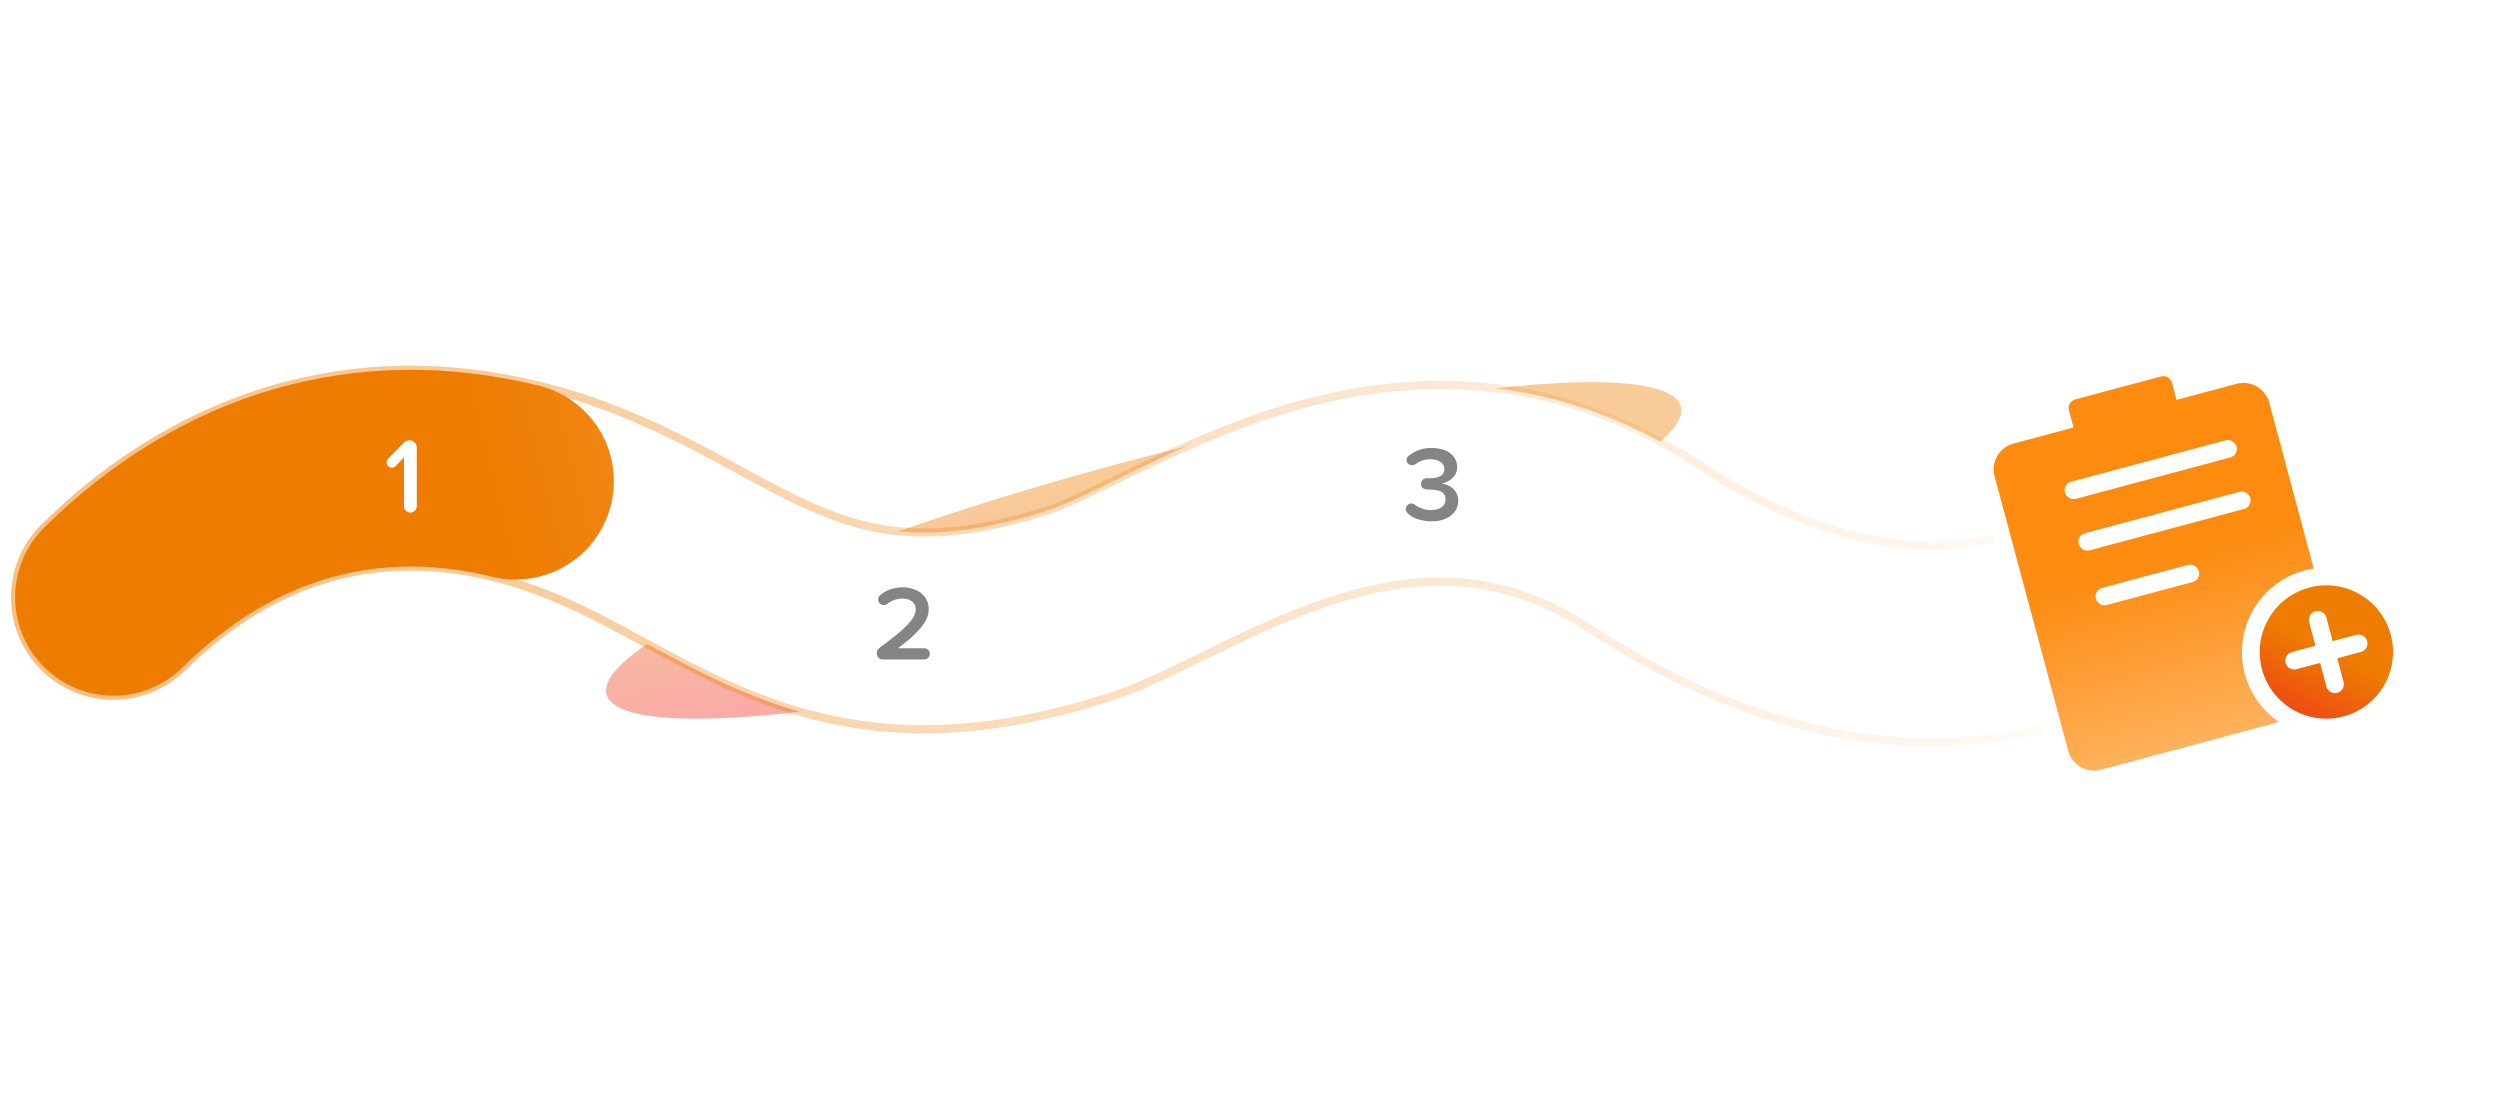 <svg width="305" height="134" viewBox="0 0 305 134" fill="none" xmlns="http://www.w3.org/2000/svg">
<g filter="url(#filter0_f)">
<ellipse cx="139.532" cy="67.151" rx="67.852" ry="11" transform="rotate(-15 139.532 67.151)" fill="url(#paint0_linear)" fill-opacity="0.4"/>
</g>
<path fill-rule="evenodd" clip-rule="evenodd" d="M60.032 70.359C46.12 66.947 33.308 70.55 22.264 81.427C17.542 86.077 9.944 86.019 5.294 81.296C0.644 76.575 0.702 68.977 5.424 64.326C22.026 47.977 43.252 41.532 65.749 47.05C73.389 48.924 79.647 51.796 84.985 54.563C87.151 55.686 88.985 56.685 90.667 57.601C93.498 59.142 95.896 60.448 98.712 61.712C105.864 64.921 113.635 66.816 127.85 62.263C129.757 61.653 132.152 60.482 135.998 58.602C136.818 58.201 137.703 57.768 138.665 57.302C143.605 54.903 149.794 52.024 156.714 49.934C170.945 45.637 188.726 44.595 206.995 56.544C219.402 64.66 229.552 66.946 237.599 66.503C245.679 66.059 252.867 62.796 259.195 57.7C264.357 53.543 271.911 54.358 276.068 59.52C280.225 64.681 279.41 72.235 274.248 76.392C264.852 83.959 252.999 89.693 238.916 90.467C224.799 91.243 209.664 86.968 193.858 76.629C183.196 69.656 173.271 70.005 163.652 72.909C158.647 74.421 153.875 76.596 149.148 78.891C148.489 79.211 147.802 79.549 147.095 79.897C143.295 81.766 138.912 83.922 135.17 85.12C114.982 91.585 101.109 89.093 88.886 83.608C85.289 81.994 81.455 79.915 78.091 78.092C76.593 77.28 75.188 76.518 73.939 75.871C69.412 73.524 65.059 71.592 60.032 70.359Z" fill="white" stroke="url(#paint1_linear)" stroke-linecap="round"/>
<path d="M177.905 61.086C177.905 61.45 177.827 61.788 177.671 62.1C177.523 62.403 177.307 62.667 177.021 62.893C176.735 63.118 176.388 63.296 175.981 63.426C175.582 63.547 175.127 63.608 174.616 63.608C174.304 63.608 173.996 63.577 173.693 63.517C173.389 63.465 173.103 63.391 172.835 63.296C172.566 63.192 172.323 63.07 172.107 62.932C171.899 62.793 171.734 62.637 171.613 62.464C171.535 62.36 171.496 62.247 171.496 62.126C171.496 61.935 171.565 61.77 171.704 61.632C171.842 61.493 172.003 61.424 172.185 61.424C172.332 61.424 172.466 61.467 172.588 61.554C172.874 61.77 173.186 61.939 173.524 62.061C173.87 62.173 174.221 62.23 174.577 62.23C175.14 62.23 175.578 62.113 175.89 61.879C176.202 61.636 176.358 61.32 176.358 60.93C176.358 60.713 176.314 60.531 176.228 60.384C176.15 60.228 176.028 60.102 175.864 60.007C175.708 59.911 175.513 59.842 175.279 59.799C175.045 59.747 174.772 59.721 174.46 59.721C174.312 59.738 174.174 59.738 174.044 59.721C173.914 59.703 173.797 59.669 173.693 59.617C173.597 59.565 173.519 59.491 173.459 59.396C173.398 59.292 173.368 59.166 173.368 59.019C173.368 58.837 173.433 58.681 173.563 58.551C173.693 58.412 173.862 58.343 174.07 58.343C174.373 58.36 174.655 58.351 174.915 58.317C175.175 58.282 175.4 58.226 175.591 58.148C175.79 58.061 175.942 57.944 176.046 57.797C176.158 57.649 176.215 57.459 176.215 57.225C176.215 57.025 176.167 56.852 176.072 56.705C175.985 56.557 175.864 56.436 175.708 56.341C175.56 56.237 175.378 56.159 175.162 56.107C174.945 56.055 174.72 56.029 174.486 56.029C174.139 56.029 173.814 56.081 173.511 56.185C173.216 56.289 172.934 56.44 172.666 56.64C172.562 56.718 172.432 56.757 172.276 56.757C172.111 56.757 171.955 56.696 171.808 56.575C171.669 56.453 171.6 56.297 171.6 56.107C171.6 55.916 171.678 55.76 171.834 55.639C172.18 55.335 172.583 55.097 173.043 54.924C173.511 54.742 174.039 54.651 174.629 54.651C175.097 54.651 175.526 54.707 175.916 54.82C176.306 54.924 176.635 55.075 176.904 55.275C177.181 55.474 177.393 55.721 177.541 56.016C177.697 56.302 177.775 56.627 177.775 56.991C177.775 57.277 177.718 57.537 177.606 57.771C177.493 57.996 177.346 58.191 177.164 58.356C176.99 58.52 176.791 58.655 176.566 58.759C176.34 58.863 176.115 58.936 175.89 58.98C176.098 59.006 176.319 59.066 176.553 59.162C176.795 59.257 177.016 59.391 177.216 59.565C177.415 59.738 177.58 59.95 177.71 60.202C177.84 60.453 177.905 60.748 177.905 61.086Z" fill="#848484"/>
<path d="M50.847 61.763C50.847 61.979 50.769 62.161 50.613 62.309C50.466 62.456 50.28 62.53 50.054 62.53C49.846 62.53 49.664 62.456 49.508 62.309C49.361 62.161 49.287 61.979 49.287 61.763V55.796L48.247 56.875C48.135 56.996 47.992 57.057 47.818 57.057C47.654 57.057 47.502 56.996 47.363 56.875C47.233 56.745 47.168 56.589 47.168 56.407C47.168 56.225 47.233 56.069 47.363 55.939L49.3 53.976C49.465 53.802 49.682 53.716 49.95 53.716C50.193 53.716 50.401 53.802 50.574 53.976C50.756 54.14 50.847 54.344 50.847 54.587V61.763Z" fill="#848484"/>
<path d="M113.434 79.75C113.434 79.949 113.369 80.118 113.239 80.257C113.109 80.387 112.949 80.452 112.758 80.452H107.675C107.493 80.452 107.328 80.382 107.181 80.244C107.034 80.096 106.96 79.914 106.96 79.698C106.96 79.576 106.986 79.459 107.038 79.347C107.09 79.234 107.168 79.139 107.272 79.061C108.061 78.471 108.737 77.951 109.3 77.501C109.863 77.041 110.323 76.63 110.678 76.266C111.033 75.893 111.293 75.551 111.458 75.239C111.631 74.927 111.718 74.623 111.718 74.329C111.718 74.112 111.675 73.921 111.588 73.757C111.501 73.592 111.384 73.458 111.237 73.354C111.09 73.241 110.921 73.159 110.73 73.107C110.548 73.055 110.357 73.029 110.158 73.029C109.777 73.029 109.426 73.085 109.105 73.198C108.793 73.31 108.511 73.466 108.26 73.666C108.13 73.77 107.983 73.822 107.818 73.822C107.636 73.822 107.476 73.757 107.337 73.627C107.198 73.488 107.129 73.319 107.129 73.12C107.129 72.99 107.168 72.868 107.246 72.756C107.385 72.591 107.562 72.439 107.779 72.301C107.996 72.162 108.23 72.045 108.481 71.95C108.741 71.854 109.014 71.781 109.3 71.729C109.586 71.677 109.863 71.651 110.132 71.651C110.557 71.651 110.96 71.711 111.341 71.833C111.722 71.945 112.056 72.114 112.342 72.34C112.637 72.565 112.871 72.847 113.044 73.185C113.217 73.514 113.304 73.895 113.304 74.329C113.304 74.736 113.213 75.13 113.031 75.512C112.858 75.884 112.606 76.266 112.277 76.656C111.956 77.037 111.566 77.431 111.107 77.839C110.648 78.237 110.128 78.653 109.547 79.087H112.758C112.949 79.087 113.109 79.152 113.239 79.282C113.369 79.412 113.434 79.568 113.434 79.75Z" fill="#848484"/>
<g filter="url(#filter1_d)">
<path fill-rule="evenodd" clip-rule="evenodd" d="M252.894 44.433C251.738 44.743 251.051 45.932 251.361 47.089L251.642 48.136L245.359 49.82C243.046 50.439 241.673 52.817 242.293 55.13L251.271 88.636C251.891 90.95 254.269 92.322 256.582 91.703L283.806 84.408C286.119 83.788 287.491 81.41 286.872 79.097L277.894 45.591C277.274 43.278 274.896 41.905 272.583 42.525L266.301 44.208L266.02 43.161C265.71 42.004 264.522 41.318 263.365 41.628L252.894 44.433Z" fill="url(#paint2_linear)"/>
<path d="M251.642 48.136L251.923 49.183L252.97 48.903L252.689 47.855L251.642 48.136ZM286.872 79.097L285.825 79.378L286.872 79.097ZM277.894 45.591L278.941 45.31L277.894 45.591ZM266.301 44.208L265.254 44.489L265.534 45.536L266.582 45.255L266.301 44.208ZM266.02 43.161L264.973 43.441L266.02 43.161ZM252.408 46.808C252.253 46.23 252.597 45.635 253.175 45.48L252.614 43.386C250.879 43.851 249.849 45.634 250.314 47.369L252.408 46.808ZM252.689 47.855L252.408 46.808L250.314 47.369L250.595 48.417L252.689 47.855ZM245.64 50.867L251.923 49.183L251.361 47.089L245.079 48.773L245.64 50.867ZM243.34 54.85C242.875 53.115 243.905 51.331 245.64 50.867L245.079 48.773C242.187 49.547 240.471 52.519 241.246 55.411L243.34 54.85ZM252.318 88.356L243.34 54.85L241.246 55.411L250.224 88.917L252.318 88.356ZM256.301 90.656C254.566 91.12 252.783 90.091 252.318 88.356L250.224 88.917C250.999 91.808 253.971 93.524 256.862 92.75L256.301 90.656ZM283.525 83.361L256.301 90.656L256.862 92.75L284.086 85.455L283.525 83.361ZM285.825 79.378C286.289 81.113 285.26 82.896 283.525 83.361L284.086 85.455C286.978 84.68 288.693 81.708 287.919 78.817L285.825 79.378ZM276.847 45.872L285.825 79.378L287.919 78.817L278.941 45.31L276.847 45.872ZM272.864 43.572C274.598 43.107 276.382 44.137 276.847 45.872L278.941 45.31C278.166 42.419 275.194 40.703 272.303 41.478L272.864 43.572ZM266.582 45.255L272.864 43.572L272.303 41.478L266.02 43.161L266.582 45.255ZM264.973 43.441L265.254 44.489L267.348 43.928L267.067 42.88L264.973 43.441ZM263.646 42.675C264.224 42.52 264.818 42.863 264.973 43.441L267.067 42.88C266.603 41.145 264.819 40.116 263.085 40.581L263.646 42.675ZM253.175 45.48L263.646 42.675L263.085 40.581L252.614 43.386L253.175 45.48Z" fill="white"/>
</g>
<rect x="252.302" y="59.428" width="20.596" height="1.084" rx="0.542" transform="rotate(-15 252.302 59.428)" stroke="white" stroke-width="1.084"/>
<rect x="253.985" y="65.711" width="20.596" height="1.084" rx="0.542" transform="rotate(-15 253.985 65.711)" stroke="white" stroke-width="1.084"/>
<rect x="256.085" y="72.383" width="11.924" height="1.084" rx="0.542" transform="rotate(-15 256.085 72.383)" stroke="white" stroke-width="1.084"/>
<path d="M286.203 88.447C291.12 87.129 294.038 82.076 292.72 77.159C291.403 72.242 286.349 69.324 281.432 70.642C276.516 71.959 273.598 77.013 274.915 81.93C276.233 86.847 281.287 89.764 286.203 88.447Z" fill="url(#paint3_linear)" stroke="white" stroke-width="2.168" stroke-linecap="round" stroke-linejoin="round"/>
<path d="M282.765 75.618L284.87 83.473" stroke="white" stroke-width="2.168" stroke-linecap="round" stroke-linejoin="round"/>
<path d="M279.89 80.597L287.745 78.492" stroke="white" stroke-width="2.168" stroke-linecap="round" stroke-linejoin="round"/>
<g filter="url(#filter2_ii)">
<path d="M62.891 58.704C44.686 54.239 27.666 59.264 13.844 72.876" stroke="url(#paint4_linear)" stroke-width="24" stroke-linecap="round"/>
</g>
<path d="M50.847 61.763C50.847 61.979 50.769 62.161 50.613 62.309C50.466 62.456 50.28 62.53 50.054 62.53C49.846 62.53 49.664 62.456 49.508 62.309C49.361 62.161 49.287 61.979 49.287 61.763V55.796L48.247 56.875C48.135 56.996 47.992 57.057 47.818 57.057C47.654 57.057 47.502 56.996 47.363 56.875C47.233 56.745 47.168 56.589 47.168 56.407C47.168 56.225 47.233 56.069 47.363 55.939L49.3 53.976C49.465 53.802 49.682 53.716 49.95 53.716C50.193 53.716 50.401 53.802 50.574 53.976C50.756 54.14 50.847 54.344 50.847 54.587V61.763Z" fill="white"/>
<defs>
<filter id="filter0_f" x="33.145" y="0.965" width="212.774" height="132.373" filterUnits="userSpaceOnUse" color-interpolation-filters="sRGB">
<feFlood flood-opacity="0" result="BackgroundImageFix"/>
<feBlend mode="normal" in="SourceGraphic" in2="BackgroundImageFix" result="shape"/>
<feGaussianBlur stdDeviation="19" result="effect1_foregroundBlur"/>
</filter>
<filter id="filter1_d" x="231.657" y="32.841" width="65.12" height="72.019" filterUnits="userSpaceOnUse" color-interpolation-filters="sRGB">
<feFlood flood-opacity="0" result="BackgroundImageFix"/>
<feColorMatrix in="SourceAlpha" type="matrix" values="0 0 0 0 0 0 0 0 0 0 0 0 0 0 0 0 0 0 127 0"/>
<feOffset dy="3.252"/>
<feGaussianBlur stdDeviation="4.336"/>
<feColorMatrix type="matrix" values="0 0 0 0 0 0 0 0 0 0 0 0 0 0 0 0 0 0 0.09 0"/>
<feBlend mode="normal" in2="BackgroundImageFix" result="effect1_dropShadow"/>
<feBlend mode="normal" in="SourceGraphic" in2="effect1_dropShadow" result="shape"/>
</filter>
<filter id="filter2_ii" x="1" y="40.307" width="74.673" height="48.947" filterUnits="userSpaceOnUse" color-interpolation-filters="sRGB">
<feFlood flood-opacity="0" result="BackgroundImageFix"/>
<feBlend mode="normal" in="SourceGraphic" in2="BackgroundImageFix" result="shape"/>
<feColorMatrix in="SourceAlpha" type="matrix" values="0 0 0 0 0 0 0 0 0 0 0 0 0 0 0 0 0 0 127 0" result="hardAlpha"/>
<feOffset dy="-4"/>
<feGaussianBlur stdDeviation="2"/>
<feComposite in2="hardAlpha" operator="arithmetic" k2="-1" k3="1"/>
<feColorMatrix type="matrix" values="0 0 0 0 0 0 0 0 0 0 0 0 0 0 0 0 0 0 0.07 0"/>
<feBlend mode="normal" in2="shape" result="effect1_innerShadow"/>
<feColorMatrix in="SourceAlpha" type="matrix" values="0 0 0 0 0 0 0 0 0 0 0 0 0 0 0 0 0 0 127 0" result="hardAlpha"/>
<feOffset dy="4"/>
<feGaussianBlur stdDeviation="2"/>
<feComposite in2="hardAlpha" operator="arithmetic" k2="-1" k3="1"/>
<feColorMatrix type="matrix" values="0 0 0 0 1 0 0 0 0 1 0 0 0 0 1 0 0 0 0.66 0"/>
<feBlend mode="normal" in2="effect1_innerShadow" result="effect2_innerShadow"/>
</filter>
<linearGradient id="paint0_linear" x1="82.053" y1="76.381" x2="88.138" y2="39.198" gradientUnits="userSpaceOnUse">
<stop stop-color="#EF2126"/>
<stop offset="0.688" stop-color="#EE7C00"/>
</linearGradient>
<linearGradient id="paint1_linear" x1="6.767" y1="67.452" x2="267.767" y2="67.452" gradientUnits="userSpaceOnUse">
<stop stop-color="#EE7C00" stop-opacity="0.49"/>
<stop offset="1" stop-color="#EE7C00" stop-opacity="0"/>
</linearGradient>
<linearGradient id="paint2_linear" x1="260.233" y1="51.286" x2="270.194" y2="88.055" gradientUnits="userSpaceOnUse">
<stop offset="0.367" stop-color="#FC8B10"/>
<stop offset="1" stop-color="#FFB360"/>
</linearGradient>
<linearGradient id="paint3_linear" x1="277.036" y1="93.563" x2="287.334" y2="72.966" gradientUnits="userSpaceOnUse">
<stop stop-color="#EF2126"/>
<stop offset="0.688" stop-color="#EE7C00"/>
</linearGradient>
<linearGradient id="paint4_linear" x1="0.767" y1="80.452" x2="131.767" y2="46.452" gradientUnits="userSpaceOnUse">
<stop offset="0.459" stop-color="#EE7C00"/>
<stop offset="1" stop-color="#FCA84C"/>
</linearGradient>
</defs>
</svg>
